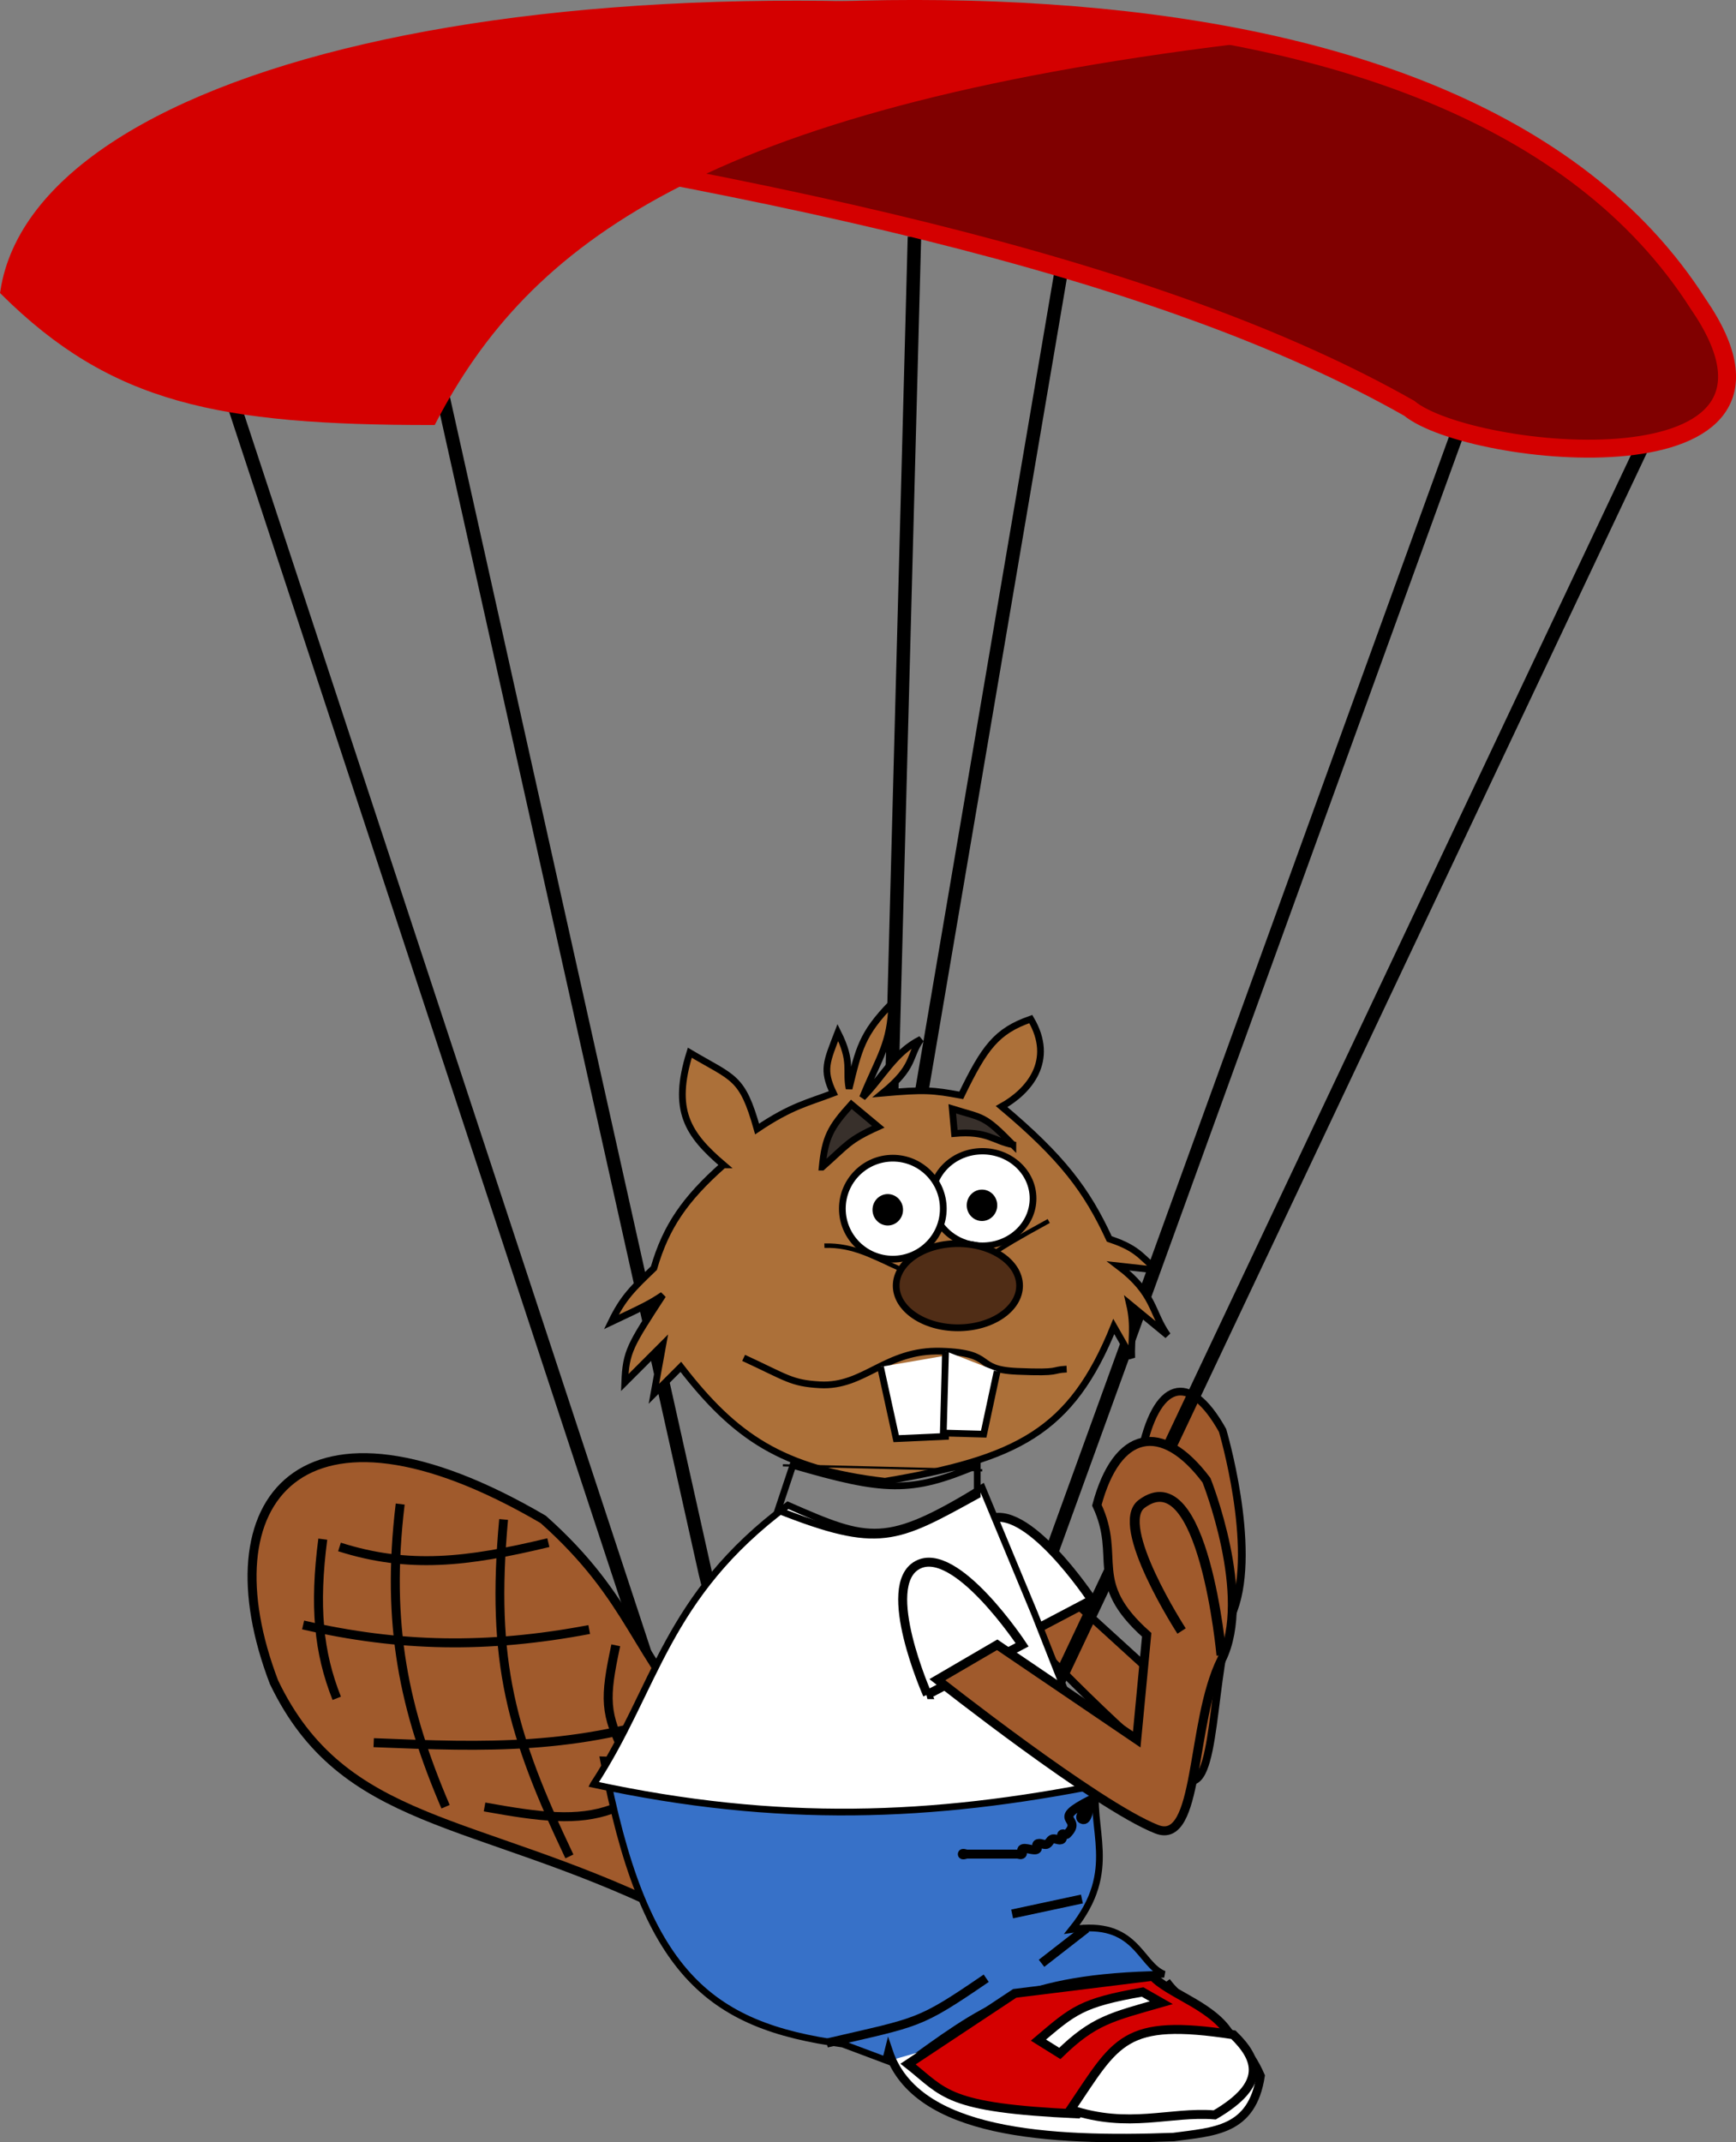 <?xml version="1.0" encoding="UTF-8" standalone="no"?>
<!-- Created with Inkscape (http://www.inkscape.org/) -->

<svg
   xmlns:dc="http://purl.org/dc/elements/1.1/"
   xmlns:cc="http://creativecommons.org/ns#"
   xmlns:rdf="http://www.w3.org/1999/02/22-rdf-syntax-ns#"
   xmlns:svg="http://www.w3.org/2000/svg"
   xmlns="http://www.w3.org/2000/svg"
   xmlns:sodipodi="http://sodipodi.sourceforge.net/DTD/sodipodi-0.dtd"
   xmlns:inkscape="http://www.inkscape.org/namespaces/inkscape"
   width="773.842"
   height="954.753"
   id="svg2986"
   version="1.1"
   inkscape:version="0.48.2 r9819"
   sodipodi:docname="castor_tete.svg">
  <rect width="100%" height="100%" fill="#808080" stroke="none"/>
  <defs
     id="defs2988" />
  <sodipodi:namedview
     id="base"
     pagecolor="#ffffff"
     bordercolor="#666666"
     borderopacity="1.0"
     inkscape:pageopacity="0.0"
     inkscape:pageshadow="2"
     inkscape:zoom="0.73"
     inkscape:cx="295.28674"
     inkscape:cy="679.68163"
     inkscape:document-units="px"
     inkscape:current-layer="layer1"
     showgrid="false"
     inkscape:window-width="1182"
     inkscape:window-height="711"
     inkscape:window-x="19"
     inkscape:window-y="0"
     inkscape:window-maximized="0"
     fit-margin-top="0"
     fit-margin-left="0"
     fit-margin-right="0"
     fit-margin-bottom="0" />
  <g
     inkscape:label="Layer 1"
     inkscape:groupmode="layer"
     id="layer1"
     transform="translate(-537.625,631.975)">
    <path
       style="fill:#a05a2c;stroke:#000000;stroke-width:3.452;stroke-linecap:butt;stroke-linejoin:miter;stroke-miterlimit:4;stroke-opacity:1;stroke-dasharray:none"
       d="m 993.24,94.378 c 0,0 52.877,56.091 72.81,66.645 14.425,7.637 11.09,-47.331 21.512,-75.531 10.422,-28.2 -4.964,-79.974 -4.964,-79.974 -14.893,-26.658 -29.786,-22.215 -36.405,11.108 8.274,23.696 -3.31,34.063 16.548,57.759 l -3.31,46.652 -46.334,-42.209 z"
       id="path3900"
       inkscape:connector-curvature="0"
       sodipodi:nodetypes="cszcccccc" />
    <path
       style="fill:none;stroke:#000000;stroke-width:6;stroke-linecap:butt;stroke-linejoin:miter;stroke-miterlimit:4;stroke-opacity:1;stroke-dasharray:none"
       d="M 1790.411,314.172 1598.63,842.939"
       id="path3942"
       inkscape:connector-curvature="0"
       transform="translate(-597.219,-769.406)"
       sodipodi:nodetypes="cc" />
    <path
       style="fill:none;stroke:#000000;stroke-width:6;stroke-linecap:butt;stroke-linejoin:miter;stroke-miterlimit:4;stroke-opacity:1;stroke-dasharray:none"
       d="M 1424.658,881.295 1238.356,315.542"
       id="path3934"
       inkscape:connector-curvature="0"
       transform="translate(-597.219,-769.406)" />
    <path
       style="fill:none;stroke:#000000;stroke-width:6;stroke-linecap:butt;stroke-linejoin:miter;stroke-miterlimit:4;stroke-opacity:1;stroke-dasharray:none"
       d="m 1324.658,279.925 124.658,558.904 5.479,21.918"
       id="path3936"
       inkscape:connector-curvature="0"
       transform="translate(-597.219,-769.406)"
       sodipodi:nodetypes="ccc" />
    <path
       style="fill:none;stroke:#000000;stroke-width:6;stroke-linecap:butt;stroke-linejoin:miter;stroke-miterlimit:4;stroke-opacity:1;stroke-dasharray:none"
       d="m 1542.466,242.939 -10.959,412.329"
       id="path3938"
       inkscape:connector-curvature="0"
       transform="translate(-597.219,-769.406)"
       sodipodi:nodetypes="cc" />
    <path
       style="fill:none;stroke:#000000;stroke-width:6;stroke-linecap:butt;stroke-linejoin:miter;stroke-miterlimit:4;stroke-opacity:1;stroke-dasharray:none"
       d="m 1609.589,248.418 -67.123,394.521"
       id="path3940"
       inkscape:connector-curvature="0"
       transform="translate(-597.219,-769.406)" />
    <path
       style="fill:none;stroke:#000000;stroke-width:6;stroke-linecap:butt;stroke-linejoin:miter;stroke-miterlimit:4;stroke-opacity:1;stroke-dasharray:none"
       d="M 1879.452,310.062 1604.11,892.254"
       id="path3944"
       inkscape:connector-curvature="0"
       transform="translate(-597.219,-769.406)" />
    <path
       style="fill:#a05a2c;stroke:#000000;stroke-width:4;stroke-linecap:butt;stroke-linejoin:miter;stroke-miterlimit:4;stroke-opacity:1;stroke-dasharray:none"
       d="M 852.574,139.575 C 820.283,105.877 820.102,81.11 779.783,45.18 671.591,-18.16 628.917,36.965 659.758,117.715 c 30.787,64.25 88.563,59.792 174.024,100.879 z"
       id="path3912"
       inkscape:connector-curvature="0"
       sodipodi:nodetypes="ccccc" />
    <path
       style="fill:none;stroke:#000000;stroke-width:4;stroke-linecap:butt;stroke-linejoin:miter;stroke-miterlimit:4;stroke-opacity:1;stroke-dasharray:none"
       d="m 843.565,131.069 c -49.181,16.865 -88.436,15.687 -139.359,13.601"
       id="path3914"
       inkscape:connector-curvature="0"
       sodipodi:nodetypes="cc" />
    <path
       style="fill:none;stroke:#000000;stroke-width:4;stroke-linecap:butt;stroke-linejoin:miter;stroke-miterlimit:4;stroke-opacity:1;stroke-dasharray:none"
       d="m 800.275,94.252 c -45.321,8.589 -84.769,7.825 -127.528,-2.042"
       id="path3916"
       inkscape:connector-curvature="0"
       sodipodi:nodetypes="cc" />
    <path
       style="fill:none;stroke:#000000;stroke-width:4;stroke-linecap:butt;stroke-linejoin:miter;stroke-miterlimit:4;stroke-opacity:1;stroke-dasharray:none"
       d="m 782.061,55.526 c -36.328,8.752 -62.396,11.709 -93.101,1.923"
       id="path3918"
       inkscape:connector-curvature="0"
       sodipodi:nodetypes="cc" />
    <path
       style="fill:none;stroke:#000000;stroke-width:4;stroke-linecap:butt;stroke-linejoin:miter;stroke-miterlimit:4;stroke-opacity:1;stroke-dasharray:none"
       d="m 753.619,173.322 c 24.635,4.436 41.242,6.639 57.019,0.898"
       id="path3920"
       inkscape:connector-curvature="0"
       sodipodi:nodetypes="cc" />
    <path
       style="fill:none;stroke:#000000;stroke-width:4;stroke-linecap:butt;stroke-linejoin:miter;stroke-miterlimit:4;stroke-opacity:1;stroke-dasharray:none"
       d="m 681.511,53.975 c -3.883,29.931 -1.893,50.509 6.222,70.921"
       id="path3922"
       inkscape:connector-curvature="0"
       sodipodi:nodetypes="cc" />
    <path
       style="fill:none;stroke:#000000;stroke-width:4;stroke-linecap:butt;stroke-linejoin:miter;stroke-miterlimit:4;stroke-opacity:1;stroke-dasharray:none"
       d="m 716.017,38.326 c -6.499,53.903 1.895,92.08 20.221,134.889"
       id="path3924"
       inkscape:connector-curvature="0"
       sodipodi:nodetypes="cc" />
    <path
       style="fill:none;stroke:#000000;stroke-width:3.947;stroke-linecap:butt;stroke-linejoin:miter;stroke-miterlimit:4;stroke-opacity:1;stroke-dasharray:none"
       d="m 762.114,45.199 c -5.779,63.593 3.497,95.764 29.328,150.166"
       id="path3926"
       inkscape:connector-curvature="0"
       sodipodi:nodetypes="cc" />
    <path
       style="fill:none;stroke:#000000;stroke-width:4;stroke-linecap:butt;stroke-linejoin:miter;stroke-miterlimit:4;stroke-opacity:1;stroke-dasharray:none"
       d="m 812.111,101.284 c -5.071,23.835 -5.097,30.373 4.396,48.908"
       id="path3928"
       inkscape:connector-curvature="0"
       sodipodi:nodetypes="cc" />
    <path
       style="fill:#3771c8;stroke:#000000;stroke-width:3;stroke-linecap:butt;stroke-linejoin:miter;stroke-miterlimit:4;stroke-opacity:1;stroke-dasharray:none"
       d="m 806.633,152.359 c 17.772,94.784 46.652,118.48 106.632,126.626 l 26.658,9.997 c 35.716,-25.547 52.469,-39.987 116.629,-41.098 -11.108,-4.443 -12.218,-24.437 -41.098,-19.994 21.475,-26.658 7.405,-44.43 11.108,-66.645 z"
       id="path3868"
       inkscape:connector-curvature="0"
       sodipodi:nodetypes="ccccccc" />
    <path
       style="fill:#ffffff;stroke:#000000;stroke-width:3.784;stroke-linecap:butt;stroke-linejoin:miter;stroke-miterlimit:4;stroke-opacity:1;stroke-dasharray:none"
       d="m 1057.543,251.15 c 10.666,14.745 31.329,17.438 41.996,42.013 -3.785,24.574 -20.585,24.81 -38.821,27.268 -55.74,2.048 -114.633,-1.409 -126.964,-38.091 l -1.111,4.443"
       id="path3910"
       inkscape:connector-curvature="0"
       sodipodi:nodetypes="ccccc" />
    <path
       style="fill:#d40000;stroke:#000000;stroke-width:4;stroke-linecap:butt;stroke-linejoin:miter;stroke-miterlimit:4;stroke-opacity:1;stroke-dasharray:none"
       d="m 942.419,287.895 c 16.493,12.974 16.576,19.534 75.531,22.215 19.384,-23.012 20.911,-42.453 68.867,-33.323 -6.215,-14.098 -27.905,-19.862 -35.31,-28.008 l -61.565,7.621 z"
       id="path3902"
       inkscape:connector-curvature="0"
       sodipodi:nodetypes="cccccc" />
    <path
       style="fill:#ffffff;stroke:#000000;stroke-width:4;stroke-linecap:butt;stroke-linejoin:miter;stroke-miterlimit:4;stroke-opacity:1;stroke-dasharray:none"
       d="m 1014.814,308.174 c 26.191,8.73 44.048,0.794 64.286,2.381 23.663,-13.803 19.269,-25.056 8.333,-35.714 -49.206,-7.54 -51.984,2.778 -72.619,33.333 z"
       id="path3904"
       inkscape:connector-curvature="0"
       sodipodi:nodetypes="cccc" />
    <path
       style="fill:#ffffff;stroke:#000000;stroke-width:4;stroke-linecap:butt;stroke-linejoin:miter;stroke-miterlimit:4;stroke-opacity:1;stroke-dasharray:none"
       d="m 1000.528,277.222 c 15.476,-13.095 19.048,-16.667 46.429,-21.428 l 8.333,4.762 c -22.222,6.349 -30.159,7.936 -45.238,22.619 z"
       id="path3906"
       inkscape:connector-curvature="0"
       sodipodi:nodetypes="ccccc" />
    <path
       style="fill:none;stroke:#000000;stroke-width:1px;stroke-linecap:butt;stroke-linejoin:miter;stroke-opacity:1"
       d="M 925.528,290.317 z"
       id="path3908"
       inkscape:connector-curvature="0" />
    <path
       sodipodi:nodetypes="cczc"
       inkscape:connector-curvature="0"
       id="path3898"
       d="m 982.132,103.264 42.209,-22.215 c 0,0 -29.584,-44.829 -46.652,-35.544 -17.068,9.285 4.443,57.759 4.443,57.759 z"
       style="fill:#ffffff;stroke:#000000;stroke-width:4;stroke-linecap:butt;stroke-linejoin:miter;stroke-miterlimit:4;stroke-opacity:1;stroke-dasharray:none" />
    <path
       style="fill:#ac7039;fill-opacity:1;stroke:#000000;stroke-width:3;stroke-linecap:butt;stroke-linejoin:miter;stroke-miterlimit:4;stroke-opacity:1;stroke-dasharray:none"
       d="m 860.11,-112.816 c -17.333,15.333 -25.667,27.667 -31,46 -9.333,9 -13.667,13 -19,24 14.911,-7.037 17.183,-8.14 23,-12 -14.548,22.393 -16.488,25.089 -17,39 5.667,-5.667 11.333,-11.333 17,-17 l -4,22 12,-12 c 24.133,31.2 45.071,45.595 91,51 59,-10 83,-22 102,-69 l 8,14 c -0.333,-8 1.333,-14 -1,-24 l 17,14 c -7.333,-10.333 -5.667,-18.667 -22,-31 l 18,2 c -7.333,-4.667 -7.667,-9.333 -22,-14 -10,-21.667 -21,-36.333 -48,-59 12,-6.667 24,-20.333 13,-39 -15.333,5.333 -20.667,12.667 -31,34 -12.667,-2.333 -16.333,-2.667 -35,-1 14.667,-12 11.333,-16 17,-24 -11.846,5.846 -17.333,17.333 -26,26 7.333,-18 12.667,-24 13,-42 -13.333,13.667 -14.667,20.333 -19,38 -1.667,-8.333 1.667,-11.667 -5,-25 -5,13 -7,16.603 -2,27 -11.333,4.333 -18.667,5.667 -34,16 -6.667,-23.667 -10.333,-22.333 -30,-34 -8,25.667 -1,36.333 15,50 z"
       id="path3214"
       inkscape:connector-curvature="0"
       sodipodi:nodetypes="ccccccccccccccccccccccccccccc" />
    <path
       d="m 354,125.862 c 0,12.426 -10.074,22.5 -22.5,22.5 -12.426,0 -22.5,-10.074 -22.5,-22.5 0,-12.426 10.074,-22.5 22.5,-22.5 12.426,0 22.5,10.074 22.5,22.5 z"
       sodipodi:ry="22.5"
       sodipodi:rx="22.5"
       sodipodi:cy="125.86218"
       sodipodi:cx="331.5"
       id="path3986"
       style="fill:#ffffff;fill-opacity:1;fill-rule:nonzero;stroke:#000000;stroke-width:3;stroke-linecap:butt;stroke-linejoin:round;stroke-miterlimit:4;stroke-opacity:1;stroke-dasharray:none;stroke-dashoffset:0"
       sodipodi:type="arc"
       transform="matrix(1.002,0,0,0.935,643.407,-215.554)" />
    <path
       sodipodi:type="arc"
       style="fill:#ffffff;fill-opacity:1;fill-rule:nonzero;stroke:#000000;stroke-width:3;stroke-linecap:butt;stroke-linejoin:round;stroke-miterlimit:4;stroke-opacity:1;stroke-dasharray:none;stroke-dashoffset:0"
       id="path3984"
       sodipodi:cx="331.5"
       sodipodi:cy="125.86218"
       sodipodi:rx="22.5"
       sodipodi:ry="22.5"
       d="m 354,125.862 c 0,12.426 -10.074,22.5 -22.5,22.5 -12.426,0 -22.5,-10.074 -22.5,-22.5 0,-12.426 10.074,-22.5 22.5,-22.5 12.426,0 22.5,10.074 22.5,22.5 z"
       transform="translate(604.11,-219.178)" />
    <path
       sodipodi:type="arc"
       style="fill:#502d16;fill-opacity:1;fill-rule:nonzero;stroke:#000000;stroke-width:3;stroke-linecap:butt;stroke-linejoin:round;stroke-miterlimit:4;stroke-opacity:1;stroke-dasharray:none;stroke-dashoffset:0"
       id="path3988"
       sodipodi:cx="358.5"
       sodipodi:cy="169.86218"
       sodipodi:rx="27.5"
       sodipodi:ry="18.5"
       d="m 386,169.862 c 0,10.217 -12.312,18.5 -27.5,18.5 -15.188,0 -27.5,-8.283 -27.5,-18.5 0,-10.217 12.312,-18.5 27.5,-18.5 15.188,0 27.5,8.283 27.5,18.5 z"
       transform="matrix(1,0,0,1.014,606.11,-231.224)" />
    <path
       style="fill:#38302b;fill-opacity:1;stroke:#000000;stroke-width:3;stroke-linecap:butt;stroke-linejoin:miter;stroke-miterlimit:4;stroke-opacity:1;stroke-dasharray:none"
       d="m 904.11,-111.816 c 1.333,-13.333 3.667,-17.667 13,-28 l 12,10 c -13.333,6 -13.667,8 -25,18 z"
       id="path3990"
       inkscape:connector-curvature="0"
       sodipodi:nodetypes="cccc" />
    <path
       style="fill:#38302b;fill-opacity:1;stroke:#000000;stroke-width:3;stroke-linecap:butt;stroke-linejoin:miter;stroke-miterlimit:4;stroke-opacity:1;stroke-dasharray:none"
       d="m 989.11,-121.816 c -13,-13.333 -13,-11.667 -27,-16 l 1,11 c 14.667,-1.333 17.333,3.333 26,5 z"
       id="path3992"
       inkscape:connector-curvature="0"
       sodipodi:nodetypes="cccc" />
    <path
       style="fill:none;stroke:#000000;stroke-width:2;stroke-linecap:butt;stroke-linejoin:miter;stroke-miterlimit:4;stroke-opacity:1;stroke-dasharray:none"
       d="m 905.11,-76.816 c 12.899,-0.464 22.626,5.414 33,10"
       id="path3994"
       inkscape:connector-curvature="0"
       sodipodi:nodetypes="cc" />
    <path
       style="fill:none;stroke:#000000;stroke-width:2;stroke-linecap:butt;stroke-linejoin:miter;stroke-miterlimit:4;stroke-opacity:1;stroke-dasharray:none"
       d="m 981.11,-73.816 c 3.908,-2.621 9.54,-6.104 24,-14"
       id="path3996"
       inkscape:connector-curvature="0"
       sodipodi:nodetypes="cc" />
    <path
       sodipodi:type="arc"
       style="fill:#000000;stroke:#000000;stroke-width:2;stroke-linecap:butt;stroke-linejoin:round;stroke-miterlimit:4;stroke-opacity:1;stroke-dasharray:none;stroke-dashoffset:0"
       id="path3998"
       sodipodi:cx="328.5"
       sodipodi:cy="126.36218"
       sodipodi:rx="6.5"
       sodipodi:ry="6"
       d="m 335,126.362 c 0,3.314 -2.91,6 -6.5,6 -3.59,0 -6.5,-2.686 -6.5,-6 0,-3.314 2.91,-6 6.5,-6 3.59,0 6.5,2.686 6.5,6 z"
       transform="matrix(0.907,0,0,1,635.406,-219.178)" />
    <path
       transform="matrix(0.907,0,0,1,677.406,-221.178)"
       d="m 335,126.362 c 0,3.314 -2.91,6 -6.5,6 -3.59,0 -6.5,-2.686 -6.5,-6 0,-3.314 2.91,-6 6.5,-6 3.59,0 6.5,2.686 6.5,6 z"
       sodipodi:ry="6"
       sodipodi:rx="6.5"
       sodipodi:cy="126.36218"
       sodipodi:cx="328.5"
       id="path4000"
       style="fill:#000000;stroke:#000000;stroke-width:2;stroke-linecap:butt;stroke-linejoin:round;stroke-miterlimit:4;stroke-opacity:1;stroke-dasharray:none;stroke-dashoffset:0"
       sodipodi:type="arc" />
    <path
       style="fill:none;stroke:#000000;stroke-width:3;stroke-linecap:butt;stroke-linejoin:miter;stroke-miterlimit:4;stroke-opacity:1;stroke-dasharray:none"
       d="m 869.11,-26.816 c 19.333,8.921 21.217,11.295 34,12 19.885,1.097 29.153,-15.736 54,-15 24.847,0.736 14.055,8.162 34,9 19.945,0.838 14.667,-0.667 22,-1"
       id="path4002"
       inkscape:connector-curvature="0"
       sodipodi:nodetypes="cszzc" />
    <path
       style="fill:#ffffff;stroke:#000000;stroke-width:3;stroke-linecap:butt;stroke-linejoin:miter;stroke-miterlimit:4;stroke-opacity:1;stroke-dasharray:none"
       d="m 930.11,-22.816 7,32 22,-1 0,-36"
       id="path4004"
       inkscape:connector-curvature="0" />
    <path
       style="fill:#ffffff;fill-opacity:1;stroke:#000000;stroke-width:3;stroke-linecap:butt;stroke-linejoin:miter;stroke-miterlimit:4;stroke-opacity:1;stroke-dasharray:none"
       d="m 959.11,-29.816 -1,36.5 18,0.5 6,-28"
       id="path4008"
       inkscape:connector-curvature="0"
       sodipodi:nodetypes="cccc" />
    <path
       style="fill:#ffffff;stroke:#000000;stroke-width:3;stroke-linecap:butt;stroke-linejoin:miter;stroke-miterlimit:4;stroke-opacity:1;stroke-dasharray:none"
       d="m 802.19,163.245 c 82.381,17.808 151.062,15.068 226.594,-2e-5 L 998.794,87.158 975.468,31.065 c -42.949,26.288 -50.354,23.696 -86.639,7.775 -54.797,40.728 -58.5,81.455 -86.639,124.404 z"
       id="path3862"
       inkscape:connector-curvature="0"
       sodipodi:nodetypes="cccccc" />
    <path
       style="fill:none;stroke:#000000;stroke-width:1px;stroke-linecap:butt;stroke-linejoin:miter;stroke-opacity:1"
       d="m 886.608,21.068 88.86,2.221"
       id="path3864"
       inkscape:connector-curvature="0" />
    <path
       style="fill:none;stroke:#000000;stroke-width:3;stroke-linecap:butt;stroke-linejoin:miter;stroke-miterlimit:4;stroke-opacity:1;stroke-dasharray:none"
       d="m 891.051,21.068 c 40.728,11.848 52.576,12.588 82.196,0 l 0,13.329 c -36.285,19.994 -43.69,24.437 -88.86,6.665 z"
       id="path3866"
       inkscape:connector-curvature="0"
       sodipodi:nodetypes="ccccc" />
    <path
       style="fill:none;stroke:#000000;stroke-width:4;stroke-linecap:butt;stroke-linejoin:miter;stroke-miterlimit:4;stroke-opacity:1;stroke-dasharray:none"
       d="m 1024.341,169.909 c -1.481,2.962 -1.481,10.367 -4.443,8.886 -2.962,-1.481 7.405,-10.367 4.443,-8.886 -19.907,9.954 -3.278,7.721 -11.108,15.551 -0.524,0.524 -1.698,-0.524 -2.221,0 -0.524,0.524 0.524,1.698 0,2.221 -1.047,1.047 -3.118,-0.662 -4.443,0 -0.937,0.468 -1.285,1.753 -2.221,2.221 -1.325,0.662 -3.396,-1.047 -4.443,0 -0.524,0.524 0.524,1.698 0,2.221 -1.111,1.111 -5.554,-1.111 -6.665,0 -0.524,0.524 0.524,1.698 0,2.221 -0.524,0.524 -1.481,0 -2.221,0 -5.184,0 -10.367,0 -15.551,0 -2.222,0 -4.443,0 -6.665,0 -0.741,0 -2.221,0.741 -2.221,0 0,-0.741 1.481,0 2.221,0"
       id="path3874"
       inkscape:connector-curvature="0" />
    <path
       style="fill:none;stroke:#000000;stroke-width:4;stroke-linecap:butt;stroke-linejoin:miter;stroke-miterlimit:4;stroke-opacity:1;stroke-dasharray:none"
       d="m 906.158,278.542 c 41.468,-9.627 40.728,-8.146 71.088,-28.88"
       id="path3878"
       inkscape:connector-curvature="0"
       sodipodi:nodetypes="cc" />
    <path
       style="fill:none;stroke:#000000;stroke-width:4;stroke-linecap:butt;stroke-linejoin:miter;stroke-miterlimit:4;stroke-opacity:1;stroke-dasharray:none"
       d="m 1001.904,242.998 19.994,-15.551"
       id="path3880"
       inkscape:connector-curvature="0" />
    <path
       style="fill:none;stroke:#000000;stroke-width:4;stroke-linecap:butt;stroke-linejoin:miter;stroke-miterlimit:4;stroke-opacity:1;stroke-dasharray:none"
       d="m 988.797,221.004 31.101,-6.665"
       id="path3884"
       inkscape:connector-curvature="0" />
    <path
       style="fill:none;stroke:#000000;stroke-width:4;stroke-linecap:butt;stroke-linejoin:miter;stroke-miterlimit:4;stroke-opacity:1;stroke-dasharray:none"
       d="M 951.031,123.258 993.24,101.043 c 0,0 -29.584,-44.829 -46.652,-35.544 -17.068,9.285 4.443,57.759 4.443,57.759 z"
       id="path3888"
       inkscape:connector-curvature="0"
       sodipodi:nodetypes="cczc" />
    <path
       sodipodi:nodetypes="cszcccccc"
       inkscape:connector-curvature="0"
       id="path3894"
       d="m 955.474,116.593 c 0,0 70.987,56.091 97.746,66.645 19.365,7.637 14.889,-47.331 28.88,-75.531 13.991,-28.2 -6.665,-79.974 -6.665,-79.974 -19.994,-26.658 -39.987,-22.215 -48.873,11.108 11.107,23.696 -4.443,34.063 22.215,57.759 l -4.443,46.652 -62.202,-42.209 z"
       style="fill:#a05a2c;stroke:#000000;stroke-width:4;stroke-linecap:butt;stroke-linejoin:miter;stroke-miterlimit:4;stroke-opacity:1;stroke-dasharray:none" />
    <path
       sodipodi:nodetypes="csc"
       inkscape:connector-curvature="0"
       id="path3896"
       d="m 1064.328,94.914 c 0,0 -30.541,-47.162 -17.772,-56.666 27.593,-20.537 35.544,67.459 35.544,67.459"
       style="fill:none;stroke:#000000;stroke-width:4.408;stroke-linecap:butt;stroke-linejoin:miter;stroke-miterlimit:4;stroke-opacity:1;stroke-dasharray:none" />
    <path
       style="fill:#800000;stroke:#d40000;stroke-width:8;stroke-linecap:butt;stroke-linejoin:miter;stroke-miterlimit:4;stroke-opacity:1;stroke-dasharray:none"
       d="m 632.918,-587.015 c 247.522,35.447 422.065,74.101 532.877,136.986 27.136,22.419 187.757,38.956 128.767,-46.575 -108.219,-169.406 -443.836,-145.662 -661.644,-90.411 z"
       id="path3932"
       inkscape:connector-curvature="0"
       sodipodi:nodetypes="cccc" />
    <path
       style="fill:#d40000;stroke:#d40000;stroke-width:4;stroke-linecap:butt;stroke-linejoin:miter;stroke-miterlimit:4;stroke-opacity:1;stroke-dasharray:none"
       d="m 539.768,-502.084 c 48.402,47.945 95.434,57.534 190.411,57.534 41.553,-79.909 120.091,-140.639 358.904,-169.863 -295.243,-44.285 -533.895,12.187 -549.315,112.329 z"
       id="path3930"
       inkscape:connector-curvature="0"
       sodipodi:nodetypes="cccc" />
  </g>
</svg>
